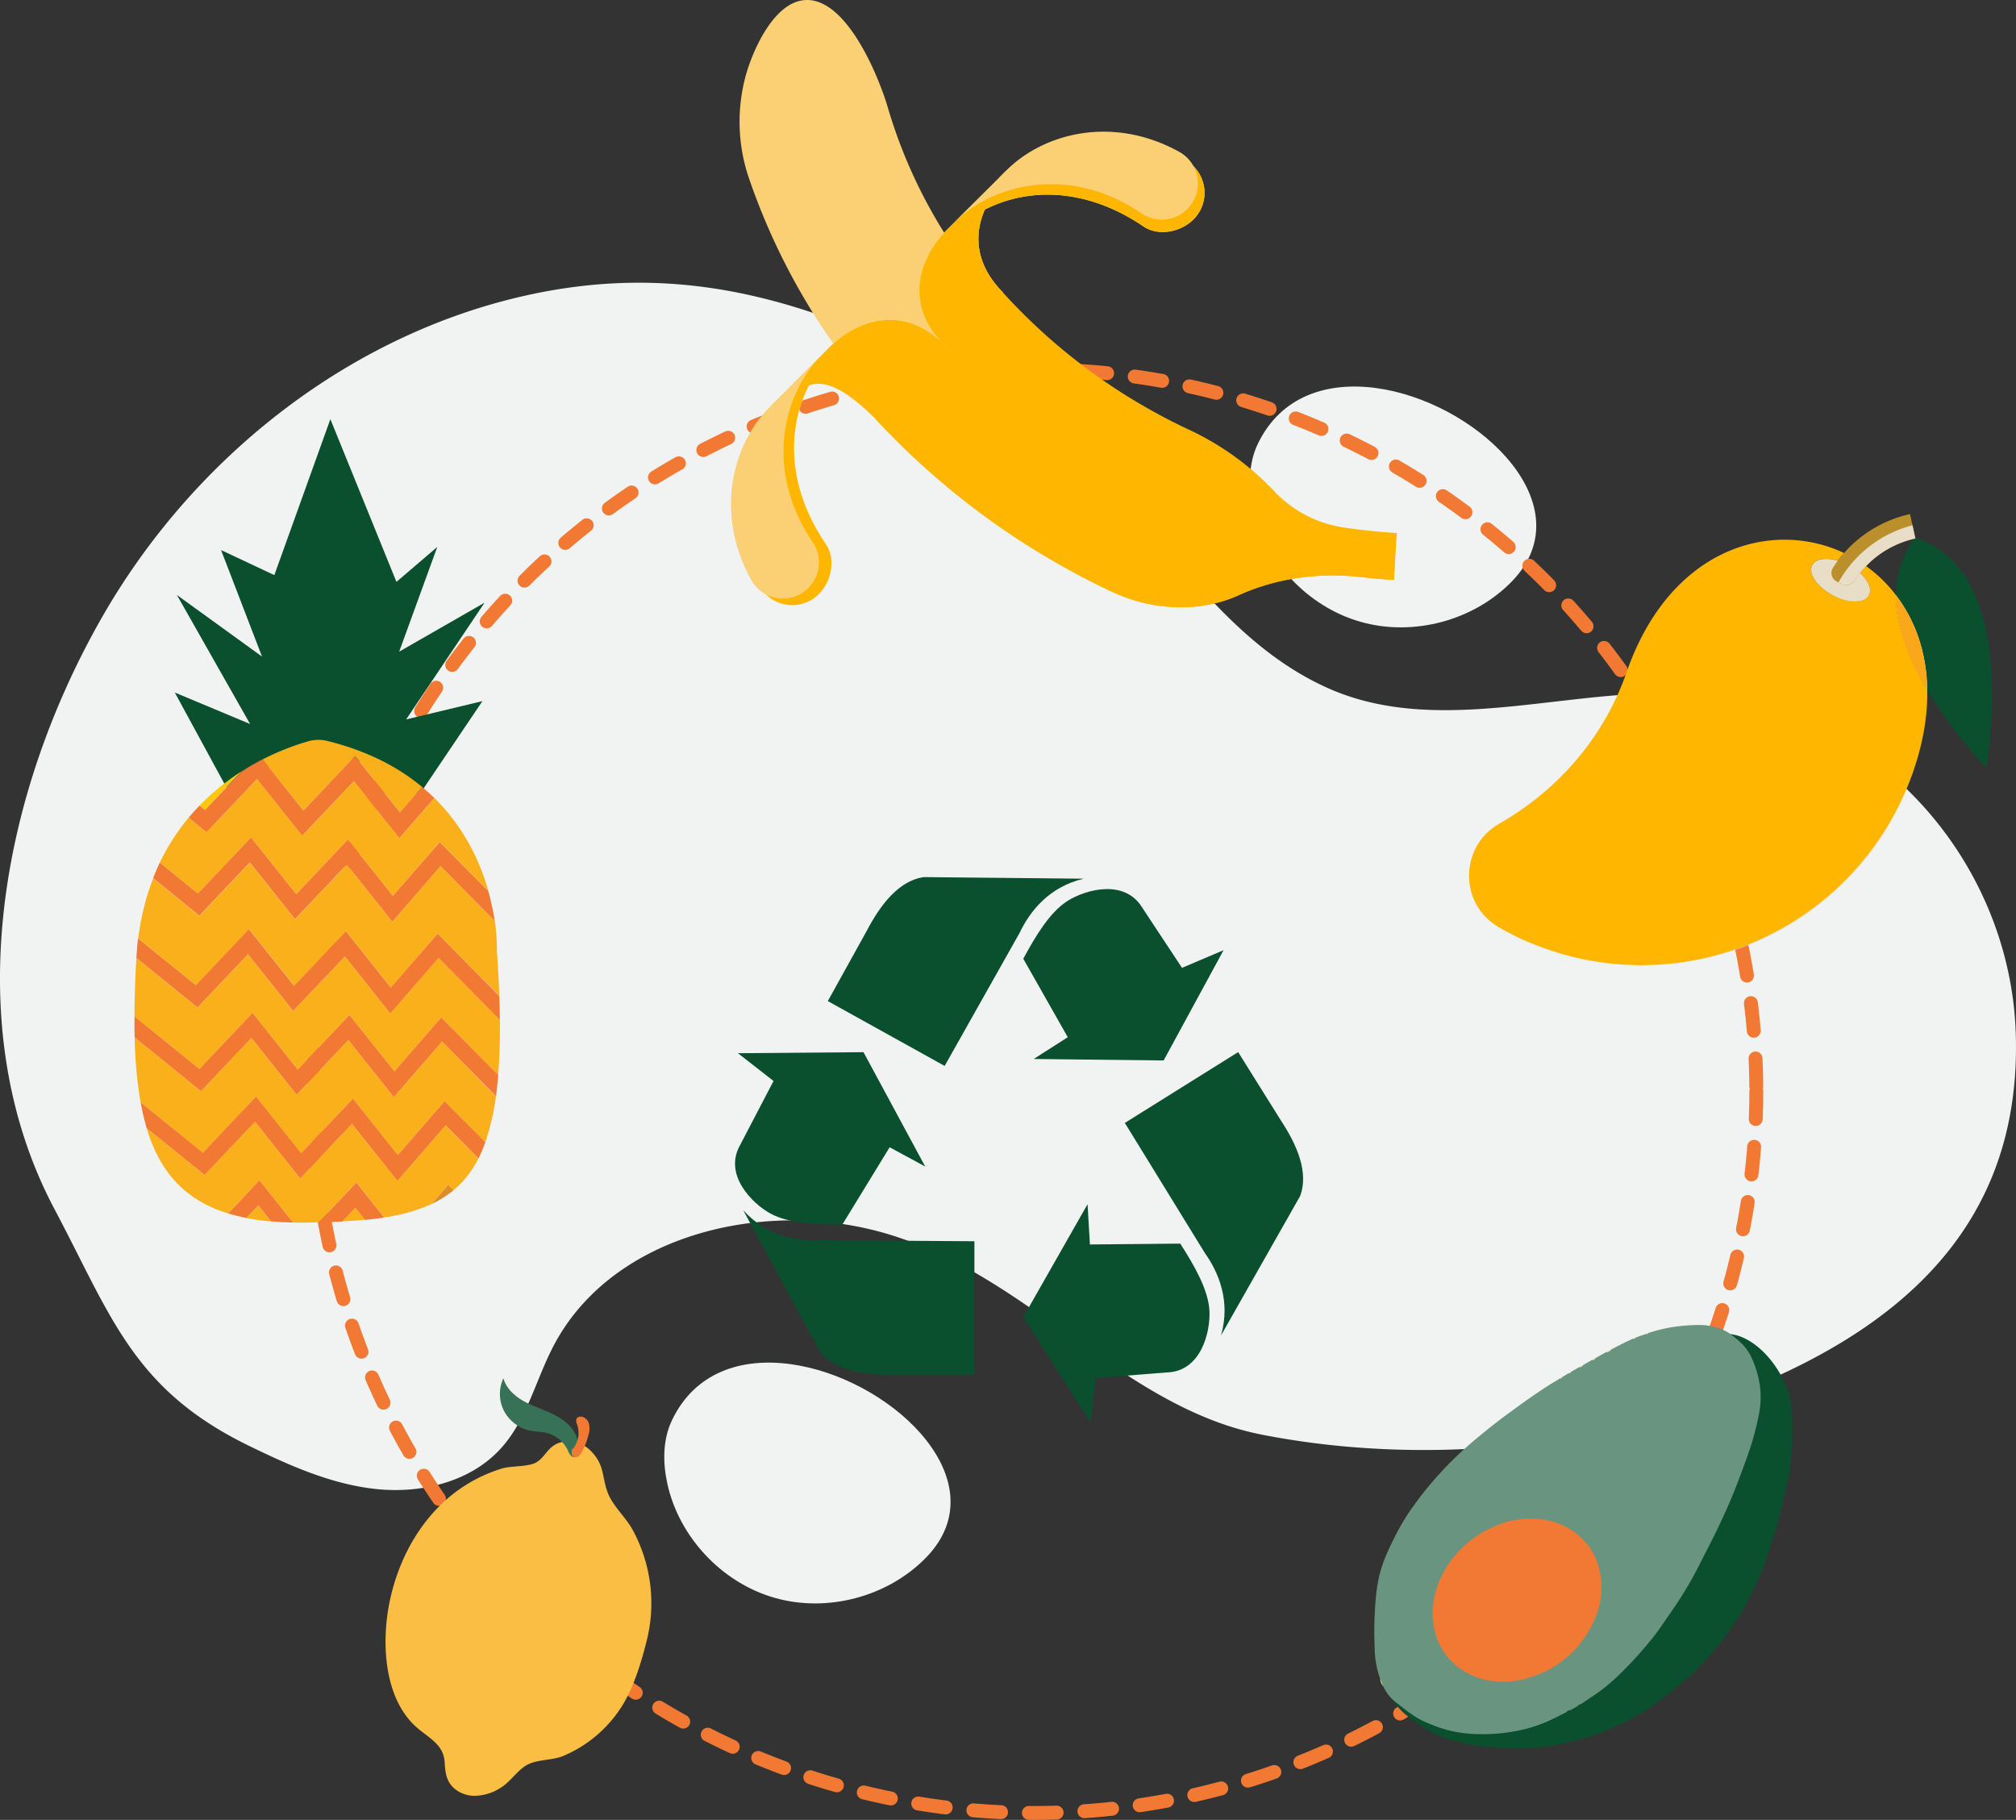 <svg xmlns="http://www.w3.org/2000/svg" viewBox="0 0 870.53 785.87"><rect x="0" y="0" width="870.53" height="785.87" fill="#333333" stroke="none"/><defs><style>.cls-1{isolation:isolate;}.cls-2{fill:#f1f2f2;}.cls-3{fill:none;stroke:#f17934;stroke-linecap:round;stroke-linejoin:round;stroke-width:6px;stroke-dasharray:12;}.cls-4{fill:#74be44;}.cls-5{fill:#0a4f2e;}.cls-6,.cls-9{fill:#e8ddc7;mix-blend-mode:multiply;}.cls-7{fill:#ffb600;}.cls-8{fill:#faa71a;}.cls-9{opacity:0.67;}.cls-10{fill:#bc8f2d;}.cls-11{fill:#699480;}.cls-12{fill:#e6eda9;}.cls-13{fill:#f17934;}.cls-14{fill:#fabe44;}.cls-15{fill:#377257;}.cls-16{fill:#fbcf74;}.cls-17{fill:#faf396;}.cls-18{fill:#fcc70e;}.cls-19{fill:#fab01b;}.cls-20{fill:#db8e27;}</style></defs><g class="cls-1"><g id="Layer_1" data-name="Layer 1"><path class="cls-2" d="M524.59,613.68a126.59,126.59,0,0,0,20.33,5.84c71.15,13.94,151.85,5.74,218.23-23.35C829.74,567,872.83,521.6,870.43,446.32c-2.34-73.62-59.38-139.82-135.56-146.44-54.18-4.7-111.81,19.43-161.46-2.74-58.21-26-82.44-93.75-140-124.52-65.91-35.25-126-61.75-202.83-45.77-78,16.2-146.13,69.67-185.93,138.66C.6,341.93-18.75,442.47,23.55,522.17c24.46,46.1,33.82,77.71,83.82,102.09,17.62,8.59,35.89,16.79,55.39,18.77s40.69-3.21,53.75-17.83c11.1-12.4,14.88-29.54,22.64-44.26,24-45.52,84.14-61.66,134.39-50.6C432.86,543.39,472.12,593.92,524.59,613.68Z"/><path class="cls-2" d="M397.47,618.91c14.44,16.39,19.08,36.69,2.27,53.83-16.56,16.88-42.62,23.74-65.34,17.21s-41.17-26.18-46.24-49.28c-2-9.1-2-19,2-27.38C310.09,571.56,370.66,588.5,397.47,618.91Z"/><path class="cls-2" d="M650.38,197.43c14.44,16.38,19.08,36.68,2.27,53.83C636.09,268.14,610,275,587.31,268.46s-41.16-26.18-46.24-49.27c-2-9.11-2-19,2-27.38C563,150.07,623.58,167,650.38,197.43Z"/><circle class="cls-3" cx="446.74" cy="471.22" r="311.65"/><path class="cls-4" d="M827.08,232.5c-.08,0-.21,0-.29.08a.8.8,0,0,1,.25-.33Z"/><path class="cls-4" d="M832.2,298c-8.23-13.9-12.39-26-13.31-36.37-.13-1.6-.21-3.11-.21-4.62C826.83,267.65,832,281.52,832.2,298Z"/><path class="cls-5" d="M857.78,331.83c-11-12.26-19.44-23.52-25.58-33.81-.25-16.5-5.37-30.37-13.52-41a39.87,39.87,0,0,1,8.11-24.45c.08,0,.21,0,.29-.08l0-.25v-.05c8.86,2.9,17.26,9,23.31,19.75C859.21,267.74,863,293.57,857.78,331.83Z"/><path class="cls-6" d="M827.08,232.5c-.08,0-.21,0-.29.08a.8.8,0,0,1,.25-.33Z"/><path class="cls-6" d="M832.2,298c-8.23-13.9-12.39-26-13.31-36.37-.13-1.6-.21-3.11-.21-4.62C826.83,267.65,832,281.52,832.2,298Z"/><path class="cls-7" d="M832.2,298c.21,10.71-1.68,22.6-6.13,35.37a124.13,124.13,0,0,1-159.53,76q-5-1.82-9.7-3.94c-3.23-1.52-6.34-3.15-9.41-4.88-.54-.29-1-.63-1.55-1-15.88-10.29-15.29-34.23,1.43-43.81,24.65-14.07,45-36.5,55.06-65.44,18.57-53.47,62.25-66.32,93.84-51.54-.92,1.09-1.85,2.18-2.69,3.32-5-1.47-9.49-.8-10.92,1.93-1.89,3.61,2,9.41,8.78,12.94s13.73,3.57,15.62,0c1.39-2.61-.29-6.35-3.9-9.54.84-1,1.72-2.06,2.64-3A59.16,59.16,0,0,1,818.68,257c0,1.51.08,3,.21,4.62C819.81,272,824,284.12,832.2,298Z"/><path class="cls-8" d="M807,257c-1.89,3.61-8.9,3.61-15.62,0s-10.67-9.33-8.78-12.94c1.43-2.73,5.92-3.4,10.92-1.93.84-1.14,1.77-2.23,2.69-3.32,1.68.8,3.36,1.64,5,2.6a53.47,53.47,0,0,1,4.57,3c-.92,1-1.8,2-2.64,3C806.71,250.64,808.39,254.38,807,257Z"/><path class="cls-8" d="M832.2,298c-8.23-13.9-12.39-26-13.31-36.37-.13-1.6-.21-3.11-.21-4.62C826.83,267.65,832,281.52,832.2,298Z"/><path class="cls-9" d="M814.44,358.51a124.2,124.2,0,0,1-147.64,51c-3.41-1.22-6.72-2.6-10-4.07q4.73,2.13,9.7,3.94a124.15,124.15,0,0,0,147.14-50.32A7.67,7.67,0,0,0,814.44,358.51Z"/><path class="cls-6" d="M807,257c-1.89,3.61-8.9,3.61-15.62,0s-10.67-9.33-8.78-12.94c1.43-2.73,5.92-3.4,10.92-1.93a22.88,22.88,0,0,1,4.7,1.89c.17.08.3.17.47.25a22.35,22.35,0,0,1,4.41,3.15C806.71,250.64,808.39,254.38,807,257Z"/><path class="cls-10" d="M827.08,232.5c-.08,0-.21,0-.29.08a42.32,42.32,0,0,0-21,11.85c-.92,1-1.8,2-2.64,3s-1.64,2.19-2.4,3.32a4.61,4.61,0,0,1-.71.8,4,4,0,0,1-3.74,1.05,4.84,4.84,0,0,1-1.09-.38l-1.35-.71-.79-.42a4.15,4.15,0,0,1-1.6-5.88c.67-1.06,1.39-2.06,2.1-3.07s1.77-2.23,2.69-3.32A53.09,53.09,0,0,1,824.77,222l1.05,4.87L827,232.2v.05Z"/><path class="cls-6" d="M827.08,232.5c-.08,0-.21,0-.29.08a42.32,42.32,0,0,0-21,11.85c-.92,1-1.8,2-2.64,3s-1.64,2.19-2.4,3.32a4.61,4.61,0,0,1-.71.8,4.25,4.25,0,0,1-3.74,1.05,4.84,4.84,0,0,1-1.09-.38l-1.35-.71a50.3,50.3,0,0,1,4.88-7.23c.8-1,1.59-1.93,2.48-2.86a51.59,51.59,0,0,1,24.65-14.61L827,232.2v.05Z"/><path class="cls-5" d="M613.08,732.35c.42-.37.26-.65.22-.91a79.1,79.1,0,0,1-1.23-11.07c-.16-5.29-.06-10.58.22-15.87a111.66,111.66,0,0,1,1.06-11.26,61.33,61.33,0,0,1,3.3-12.56,91.66,91.66,0,0,1,8.86-16.51,117.2,117.2,0,0,1,9.37-12.6c2.63-3.09,5.3-6.14,8.11-9.07,2.65-2.76,5.42-5.4,8.14-8.1,4-3.93,8-7.82,12.14-11.49,3.9-3.41,7.8-6.82,11.74-10.18a99.8,99.8,0,0,1,12.21-9c2.54-1.56,5.12-3.08,7.75-4.49,4.77-2.56,9.58-5.05,14.45-7.41,4.18-2,9.17-2.92,13.13-5.18,4.11-2.34,6.86-6.34,11.33-8.43a23.28,23.28,0,0,1,16-1.61c11.8,3.32,22.12,18.26,23.5,30.08a104.34,104.34,0,0,1,.45,15.51c-.12,3.55-.37,7.09-.77,10.61a75.4,75.4,0,0,1-1.57,8.82c-1,4.39-2,8.79-3.09,13.17-1,3.94-2.26,7.79-3.49,11.66-1,3.27-2.13,6.53-3.3,9.77s-2.62,6.35-4.09,9.46a121.5,121.5,0,0,1-15.06,24.2,126.46,126.46,0,0,1-20.27,20.25,137.55,137.55,0,0,1-12.93,9.19,109.44,109.44,0,0,1-20.9,9.89,98.69,98.69,0,0,1-11.71,3.28,103.87,103.87,0,0,1-11.47,2,77.09,77.09,0,0,1-15.34.37c-3-.27-5.94-.55-8.93-.6a29.49,29.49,0,0,1-6.18-.92c-3.4-.79-6.79-1.64-10.14-2.64a36.68,36.68,0,0,1-8.83-4.19c-2-1.26-4-2.53-5.92-3.92a33.83,33.83,0,0,1-6.53-5.83,31.38,31.38,0,0,1-4.73-7.56,49.14,49.14,0,0,1-2.36-5.79,19.12,19.12,0,0,1-.91-5.81c0-1,0-1.92,0-2.87a4.52,4.52,0,0,1,.44-2.14,1.63,1.63,0,0,1,1.59-1,1.39,1.39,0,0,1,1.41,1.7c-.56,1.79-.27,3.59-.23,5.37a15.3,15.3,0,0,0,1.56,6c.33.72.62,1.45.92,2.18a28.3,28.3,0,0,0,8.78,11.77,87.85,87.85,0,0,0,10.13,6.7c.59.34,1.2.61,1.81.92.23-.54-.23-.61-.45-.77a45.83,45.83,0,0,1-5.52-4.7,44.08,44.08,0,0,1-5.46-7.08c-1.81-2.79-3.44-5.68-5.1-8.56s-3-5.81-4.36-8.78a44.47,44.47,0,0,1-1.59-4.45,43.51,43.51,0,0,1-2.34-11.55c-.05-.9-.05-1.8-.06-2.7a90.63,90.63,0,0,1,.89-13.47,14.47,14.47,0,0,1,1.43-4.67,5.76,5.76,0,0,1,.39-.74,1.55,1.55,0,0,1,1.8-.56,1.58,1.58,0,0,1,.94,1.79,5.7,5.7,0,0,1-.43,1.1,13.59,13.59,0,0,0-1.1,4.06,93.94,93.94,0,0,0-.79,13.3,38,38,0,0,0,1.59,10.32,56.42,56.42,0,0,0,4.3,11c1.59,3,3.29,5.9,5,8.83C611.49,729.83,612.28,731.06,613.08,732.35Z"/><path class="cls-11" d="M676.37,739.39c-2.82,1.37-5.59,2.86-8.45,4.08a61,61,0,0,1-11.32,3.65,77.92,77.92,0,0,1-21.77,1.55,53.13,53.13,0,0,1-17.1-4.12c-1.22-.52-2.44-1-3.64-1.58a36.71,36.71,0,0,1-5-3.05c-2.17-1.44-4.11-3.18-6.2-4.72a18.49,18.49,0,0,1-5.57-7,14.2,14.2,0,0,0-1.4-3.36,41.36,41.36,0,0,1-2.33-13.29,157.8,157.8,0,0,1,.25-18.19,75.81,75.81,0,0,1,1.8-13.13,61.73,61.73,0,0,1,3.37-9.72c1.52-3.46,3.22-6.83,5-10.16a86.66,86.66,0,0,1,6-9.57c2.07-2.88,4.17-5.72,6.43-8.44,2.57-3.11,5.26-6.11,8-9a162.54,162.54,0,0,1,14-12.89c4.48-3.74,9.07-7.34,13.78-10.75,3.06-2.2,6.07-4.47,9.18-6.58,3.43-2.34,6.84-4.7,10.42-6.77.62-.36,1.21-.78,1.81-1.17a.68.68,0,0,0,.87-.48l2.85-1.72a.66.66,0,0,0,.86-.48l3.74-2.17a1.46,1.46,0,0,0,1.46-.76l4-2.31a1.48,1.48,0,0,0,1.47-.76l4.62-2.6a2.69,2.69,0,0,0,2.05-1.07c3.22-1.69,6.44-3.38,9.76-4.81a.66.66,0,0,0,.9-.41l4.67-1.63c.28.14.49.09.61-.25A64.26,64.26,0,0,1,722.72,573a80.17,80.17,0,0,1,10.91-.85,27.94,27.94,0,0,1,8.49,1.31,21.41,21.41,0,0,1,6.35,3.57c1.09.84,2.13,1.75,3.15,2.69a20.56,20.56,0,0,1,4.76,6.63,42.6,42.6,0,0,1,3.54,11.92,37.17,37.17,0,0,1-.31,12A123.21,123.21,0,0,1,756.47,623c-1.22,4-2.69,8-4.17,12-1.24,3.32-2.5,6.64-3.84,9.93-2.26,5.53-4.75,11-7.35,16.34s-5.39,10.65-8.09,16a162.87,162.87,0,0,1-11.29,18.61c-1.72,2.5-3.44,5-5.17,7.5-1.89,2.73-4,5.25-6.16,7.79a155.5,155.5,0,0,1-11.21,12A77.37,77.37,0,0,1,688,732.3c-1.84,1.22-3.67,2.47-5.51,3.7a.66.66,0,0,0-.87.48l-3.43,2A2,2,0,0,0,676.37,739.39Z"/><path class="cls-12" d="M695.6,582.84a2.69,2.69,0,0,1-2.05,1.07A2.3,2.3,0,0,1,695.6,582.84Z"/><path class="cls-12" d="M595.9,724.88a14.2,14.2,0,0,1,1.4,3.36A7,7,0,0,1,595.9,724.88Z"/><path class="cls-12" d="M683.43,589.58a1.46,1.46,0,0,1-1.46.76A1.31,1.31,0,0,1,683.43,589.58Z"/><path class="cls-12" d="M688.93,586.51a1.48,1.48,0,0,1-1.47.76A1.33,1.33,0,0,1,688.93,586.51Z"/><path class="cls-12" d="M674.52,594.71a.68.68,0,0,1-.87.48Q673.86,594.47,674.52,594.71Z"/><path class="cls-12" d="M678.23,592.51a.66.66,0,0,1-.86.48C677.51,592.52,677.8,592.35,678.23,592.51Z"/><path class="cls-12" d="M706.26,577.62a.66.66,0,0,1-.9.41C705.54,577.57,705.84,577.43,706.26,577.62Z"/><path class="cls-12" d="M711.54,575.74c-.12.34-.33.39-.61.25C711,575.63,711.25,575.57,711.54,575.74Z"/><path class="cls-13" d="M667.43,721.69c-7.93,3.68-14.86,5.09-22.17,4.29a30.27,30.27,0,0,1-17-7.22,27.1,27.1,0,0,1-8.38-13.22c-2.31-8-1.4-15.72,1.84-23.26A43.16,43.16,0,0,1,632.87,667a45.3,45.3,0,0,1,12.51-7.91,38.49,38.49,0,0,1,18-3.21,30.43,30.43,0,0,1,18.51,7.36,27.53,27.53,0,0,1,8.86,15,33.68,33.68,0,0,1-1.44,19.26,44.65,44.65,0,0,1-21.83,24.2Z"/><path class="cls-14" d="M260,635c.78,2.92,1.08,5.94,2.33,9.32,2.22,6,7.69,10.59,10.78,16.17a66.29,66.29,0,0,1,6.3,47.38c-2.29,9.27-5.38,19.62-10.23,27.87a55.26,55.26,0,0,1-25.94,22.5c-5,2.11-11.82,1.36-16.33,4.28-4,2.57-6.63,7.06-11,9.65A20.77,20.77,0,0,1,204,775.45c-4.18-.3-8.35-2.53-10.29-6.24-1.32-2.52-1.54-5.45-1.71-8.29-.48-7.94-7.27-10.56-12.57-15.44-13.86-12.76-14.75-36.81-11.15-54,3.19-15.26,10.28-29.87,21.27-40.92a64.93,64.93,0,0,1,27.21-16.43c4.16-1.24,11.26-.62,14.79-2.64,3.93-2.25,5-6.85,9.95-8.46,6.09-2,11.33.45,15.17,5.23A17.34,17.34,0,0,1,260,635Z"/><path class="cls-15" d="M249.36,627.89a12.65,12.65,0,0,0-.58-7.92c-1.76-4.24-5.71-7.19-9.82-9.23s-8.56-3.37-12.59-5.57-7.74-5.54-9-10a16.07,16.07,0,0,0,.27,14.11,16.76,16.76,0,0,0,11.64,8.57c2.18.4,4.44.36,6.6.86a13.76,13.76,0,0,1,9.18,7.34,8.38,8.38,0,0,0,1.41,2.45,2.05,2.05,0,0,0,2.57.4C250.3,628,249,629.38,249.36,627.89Z"/><path class="cls-13" d="M246.52,626.6a10.94,10.94,0,0,0,2.74-11.28c-.36-1-.82-2.32,0-3.08a1.78,1.78,0,0,1,.79-.42c1.72-.45,3.52.9,4.14,2.57a8.91,8.91,0,0,1-.08,5.26,32.73,32.73,0,0,1-2.72,7.15,5.41,5.41,0,0,1-1.53,2,2.07,2.07,0,0,1-2.37.11c-1-.8-.66-2.43-.18-3.66"/><path class="cls-5" d="M318.66,454.8l15.36,12-14.45,27.69c-7.23,12.76,5.19,25.2,13.09,29.53s19.88,4.77,31.17,4.61l20.32-33.22,15.35,8.31-26.64-49.37Zm2.26,67.77,33,60.9c6.62,8.46,19.12,10.46,32.06,10.16h34.78V536l-65.94-.46C344.56,536.1,331.16,534,320.92,522.57ZM528.34,410.32l-17.94,7.62-17.21-26.06c-7.66-12.51-24.56-7.69-32.18-2.87s-13.8,15.07-19.14,25l19.21,33.88-14.71,9.4,56.1.64ZM468,379.44l-69.25-.69c-10.61,1.69-18.42,11.65-24.43,23.12l-16.86,30.42,50.45,28,32.37-57.45C444.67,393.55,453.05,382.88,468,379.44Zm3,235,2-19.38,31.13-2.42c14.66-.63,18.63-17.75,18.11-26.75s-6.49-19.38-12.6-28.87l-39,.37L469.62,520l-27.75,48.76Zm56.28-37.83,34.18-60.23c3.66-10.1-1.26-21.76-8.38-32.57l-18.43-29.49L485.72,484.9l34.54,56.16C526.21,549.41,531.48,561.92,527.26,576.63Z"/><path class="cls-16" d="M414,206.1A283.69,283.69,0,0,1,323.65,77.67a75.54,75.54,0,0,1-1.26-46.33C325.55,20.8,334.09,1.86,346.64.13,365-2.4,379.36,32.75,383.37,46.43a217.17,217.17,0,0,0,77.94,112.36Z"/><path class="cls-7" d="M433.1,126.35a253.7,253.7,0,0,0,80.82,59.43,121.18,121.18,0,0,1,36.69,26.75h0a51.8,51.8,0,0,0,30.19,15.33q11,1.6,22.37,2.32-.64,10.11-1.28,20.23c-4.85-.3-9.68-.72-14.46-1.26-18.35-2-36.38.55-52.48,7.83h0c-16,7.39-36.72,7.06-54.77-1.46a331.25,331.25,0,0,1-101.89-74.36Z"/><path class="cls-17" d="M431.08,77.18c16.09-17.68,48.16-27.05,79.17-9.7a15.54,15.54,0,0,1,4.41,3.67,16.18,16.18,0,0,1,.7,23.59c-5.54,5.54-15.18,7.42-21.66,3C469.06,81,444,80.93,425.25,90.5h0c-5.19,11.75-3.39,24.57,7.87,35.83l-24,24c-.62-.63-1.16-1.26-1.72-1.9l-.09.09c-16-16-12-36.2,2.47-50.15Z"/><path class="cls-7" d="M431.08,77.18c16.09-17.68,48.16-27.05,79.17-9.7a15.54,15.54,0,0,1,4.41,3.67,16.18,16.18,0,0,1,.7,23.59c-5.54,5.54-15.18,7.42-21.66,3C469.06,81,444,80.93,425.25,90.5h0c-5.19,11.75-3.39,24.57,7.87,35.83l-24,24c-.62-.63-1.16-1.26-1.72-1.9l-.09.09c-16-16-12-36.2,2.47-50.15Z"/><path class="cls-7" d="M425.25,90.49c-5.2,11.77-3.41,24.59,7.85,35.86l-2.74,19.11-21.22,4.85C388.81,130,400.75,103,425.25,90.49Z"/><path class="cls-16" d="M425.78,86.2a54.68,54.68,0,0,0-13.53,9.68l20.9-20.79c15.52-17,46.45-26.08,76.36-9.35a15.61,15.61,0,1,1-16.76,26.31C469,75.87,443.84,77,425.78,86.2Z"/><path class="cls-17" d="M336,172.26c-17.67,16.08-27.05,48.15-9.69,79.16a15.72,15.72,0,0,0,3.66,4.42,16.19,16.19,0,0,0,23.59.7c5.54-5.54,7.43-15.18,3-21.66-16.77-24.64-16.83-49.73-7.26-68.45v0c11.76-5.19,24.58-3.4,35.83,7.86l24-24c-.62-.63-1.26-1.16-1.89-1.73l.08-.08c-16-16-36.2-12-50.15,2.47Z"/><path class="cls-7" d="M336,172.26c-17.67,16.08-27.05,48.15-9.69,79.16a15.72,15.72,0,0,0,3.66,4.42,16.19,16.19,0,0,0,23.59.7c5.54-5.54,7.43-15.18,3-21.66-16.77-24.64-16.83-49.73-7.26-68.45v0c11.76-5.19,24.58-3.4,35.83,7.86l24-24c-.62-.63-1.26-1.16-1.89-1.73l.08-.08c-16-16-36.2-12-50.15,2.47Z"/><path class="cls-7" d="M349.32,166.42c8-2.91,17.71,3.48,29,14.74L399,173.78l10.16-23.47C388.81,130,361.84,141.92,349.32,166.42Z"/><path class="cls-16" d="M345,167a55,55,0,0,1,9.69-13.54l-20.79,20.91c-17.05,15.51-26.09,46.44-9.35,76.35a15.61,15.61,0,1,0,26.31-16.76C334.7,210.16,335.79,185,345,167Z"/><path class="cls-7" d="M409.14,150.31a286.38,286.38,0,0,0,193.25,92.21c-.17,2.63-.33,5.26-.5,7.89-4.85-.3-9.68-.72-14.46-1.26-18.35-2-36.38.55-52.48,7.83h0c-16,7.39-36.72,7.06-54.77-1.46a331.25,331.25,0,0,1-101.89-74.36Z"/><path class="cls-18" d="M215.36,453.87q.48,2,.87,3.84Q215.84,455.84,215.36,453.87Z"/><path class="cls-18" d="M214.3,449.83c.37,1.34.72,2.66,1,3.95C215,452.49,214.67,451.17,214.3,449.83Z"/><path class="cls-5" d="M175.38,310.66l32.94-7.9-27.39,40.62c-10-8-22.92-14.68-39.67-18.81-1.28-.3-2.58-.6-3.9-.89a99.9,99.9,0,0,0-26.17,10,.53.53,0,0,0-.1.06,108.38,108.38,0,0,0-12.46,7.88h0L75.48,299.05,108,312.65,76.39,256.93l36.76,26.6-17.69-46,23,10.82L142.66,181l28.53,70.27,17.63-15.09-16.45,45.22,36.87-21.14Z"/><path class="cls-18" d="M101.92,525c-.69-.17-1.35-.37-2-.56C100.57,524.58,101.23,524.78,101.92,525Z"/><path class="cls-18" d="M193.44,515.81c-.66.48-1.34.94-2,1.37C192.1,516.75,192.78,516.29,193.44,515.81Z"/><path class="cls-18" d="M106.22,525.92c-.66-.13-1.29-.28-1.93-.42C104.93,525.64,105.56,525.79,106.22,525.92Z"/><path class="cls-18" d="M191.31,517.25c-.75.47-1.52.91-2.3,1.34C189.79,518.16,190.56,517.72,191.31,517.25Z"/><path class="cls-18" d="M165.91,525.69c-1.25.2-2.53.37-3.82.53C163.39,526.06,164.66,525.89,165.91,525.69Z"/><path class="cls-18" d="M188.71,518.75c-.73.39-1.47.77-2.23,1.13C187.24,519.52,188,519.14,188.71,518.75Z"/><path class="cls-18" d="M161.64,526.28c-1.27.15-2.56.29-3.88.42C159.08,526.57,160.37,526.43,161.64,526.28Z"/><path class="cls-19" d="M147.76,527.43c3.44-.18,6.74-.41,9.9-.72l-4.21-5.29Z"/><path class="cls-19" d="M106.44,526a102.39,102.39,0,0,0,10.64,1.46l-5.49-6.89Z"/><path class="cls-19" d="M190.9,449.77l-20.84,24-19.63-24.66-22.35,23.61-19.51-24.51-21.77,23L58.15,448a184.52,184.52,0,0,0,2.56,28l26.91,21.78,22.94-24.21,19.5,24.5,22.36-23.6,19.38,24.35L192,475.5l17.55,17.73a105,105,0,0,0,5.08-24c-.15,1.39-.31,2.75-.49,4.07Z"/><path class="cls-19" d="M190.24,374,169.4,398l-19.62-24.65L127.42,397l-19.5-24.5-21.78,23-20-16.22a108.63,108.63,0,0,0-6.45,26l25,20.19,22.93-24.21,19.5,24.5,22.36-23.6,19.39,24.35L189,403.19,215.6,430c.06,1.78.11,3.53.15,5.24-.17-7.48-.56-15.55-1.16-24.28a87.37,87.37,0,0,0-2.08-19.43c.45,2.14.81,4.16,1.08,6Z"/><path class="cls-19" d="M189.39,413.62l-20.84,24L148.93,413l-22.36,23.6-19.5-24.5-21.78,23L58.88,413.67c.08-1.41.19-2.79.31-4.16-.13,1.51-.25,3-.34,4.59-.49,9-.76,17.33-.78,25.16l.19-.21L86.11,461.6l22.94-24.22,19.5,24.5,22.36-23.6,19.39,24.35,20.23-23.29,24.61,24.87c-.11,1.49-.25,3-.4,4.37a265,265,0,0,0,1-33.29c0,1.71.07,3.39.09,5Z"/><path class="cls-18" d="M104.37,333c2.28-1.46,4.53-2.77,6.72-4A106.2,106.2,0,0,0,98.63,337a99,99,0,0,0-12.49,10.89l2.38,1.92Z"/><path class="cls-19" d="M171.57,509.92l-19.63-24.65-22.35,23.6-19.5-24.5-21.78,23-25-20.2C69.09,506.3,80,518.29,98.53,524l13.54-14.3,14.51,18.23q3.06.06,6.3,0l4.73-.1,16.32-17.23,12,15.1a74.89,74.89,0,0,0,20.4-5.75l7.2-8.29,2.29,2.32c-.66.56-1.35,1.09-2.06,1.6a42.07,42.07,0,0,0,12.81-15.32l-14.18-14.32Z"/><path class="cls-19" d="M141.26,319.94h0a15.92,15.92,0,0,0-8.08.14,108.75,108.75,0,0,0-21.95,9c.72-.39,1.43-.76,2.13-1.12L131,350.06l22.36-23.6,19.39,24.35,9.54-11q2.81,2.32,5.29,4.77l-15.07,17.35-19.62-24.65-22.36,23.6L111,336.39l-21.77,23-7.76-6.28c1.53-1.84,3.1-3.58,4.69-5.24A93.05,93.05,0,0,0,69,372.51l16.46,13.33,22.94-24.22,19.51,24.5,22.35-23.6,19.39,24.35,20.23-23.29,21,21.18c-4.06-14.41-12.49-32.12-29.91-46C171,330.77,158,324.06,141.26,319.94Z"/><path class="cls-13" d="M89.2,359.38l21.77-23,19.51,24.5,22.36-23.6,19.62,24.65,15.07-17.35q-2.49-2.44-5.29-4.77l-9.54,11-19.39-24.35L131,350.06l-17.63-22.15c-.7.36-1.41.73-2.13,1.12l-.1.06c-2.19,1.18-4.44,2.49-6.72,4L88.52,349.78l-2.38-1.92h0c-1.59,1.66-3.16,3.4-4.69,5.24Z"/><path class="cls-13" d="M169.64,386.87l-19.39-24.35-22.35,23.6-19.51-24.5L85.45,385.84,69,372.51h0l-.06.12c-.48,1-.94,2-1.39,3.07-.05.11-.09.22-.14.32-.42,1-.83,2-1.24,3l-.06.16h0l20,16.22,21.78-23,19.5,24.5,22.36-23.6L169.4,398l20.84-24,23.35,23.59c-.27-1.87-.63-3.89-1.08-6v0c-.23-1-.47-2.14-.74-3.25a.64.64,0,0,1,0-.07c-.27-1.09-.56-2.21-.88-3.34l0-.11h0l-21-21.18Z"/><path class="cls-13" d="M189,403.19l-20.23,23.29L149.4,402.13,127,425.73l-19.5-24.5L84.61,425.44l-25-20.19h0a.2.2,0,0,1,0,.07c-.15,1.26-.29,2.53-.41,3.83,0,.12,0,.24,0,.36-.12,1.37-.23,2.75-.31,4.16l26.41,21.38,21.78-23,19.5,24.5L148.93,413l19.62,24.65,20.84-24,26.45,26.72c0-1.66-.05-3.34-.09-5h0c0-1.71-.09-3.46-.15-5.24Z"/><path class="cls-13" d="M190.53,439.34,170.3,462.63l-19.39-24.35-22.36,23.6-19.5-24.5L86.11,461.6,58.26,439.05l-.19.21,0,0c0,.7,0,1.39,0,2.08,0,.52,0,1,0,1.54,0,1.73,0,3.44.08,5.11h0L86.8,471.2l21.77-23,19.51,24.51,22.35-23.61,19.63,24.66,20.84-24,23.28,23.52c.18-1.32.34-2.68.49-4.07,0-.21.05-.43.07-.64.15-1.42.29-2.88.4-4.37Z"/><path class="cls-13" d="M171.8,498.79l-19.38-24.35L130.06,498l-19.5-24.5L87.62,497.75,60.71,476h0l.06.31c.07.4.15.79.23,1.19.22,1.15.46,2.28.71,3.39.07.31.13.62.2.92.29,1.23.6,2.42.93,3.59.12.43.24.87.36,1.29.05.16.09.33.14.49l0,0,25,20.2,21.78-23,19.5,24.5,22.35-23.6,19.63,24.65,20.84-24,14.18,14.32h0c.54-1.06,1-2.17,1.55-3.33l0-.08c.5-1.16,1-2.36,1.41-3.61h0L192,475.5Z"/><path class="cls-13" d="M137.61,527.82h.26l4.54-.14.86,0c1.46-.06,2.9-.12,4.31-.2h.18l5.69-6,4.21,5.29h.1c1.32-.13,2.61-.27,3.88-.42l.45-.06c1.29-.16,2.57-.33,3.82-.53h0l-12-15.1Z"/><path class="cls-20" d="M193.55,511.65l-7.2,8.29h0l.14-.07c.76-.36,1.5-.74,2.23-1.13l.3-.16c.78-.43,1.55-.87,2.3-1.34l.1-.07c.69-.43,1.37-.89,2-1.37l.34-.24c.71-.51,1.4-1,2.06-1.6Z"/><path class="cls-13" d="M98.53,524l0,0,1.39.38c.67.19,1.33.39,2,.56s1.57.37,2.37.55c.64.14,1.27.29,1.93.42l.21.05h0l5.15-5.43,5.49,6.89h0c.76.07,1.55.11,2.32.16s1.39.11,2.11.15c1.65.09,3.33.15,5.06.19h0l-14.51-18.23Z"/></g></g></svg>